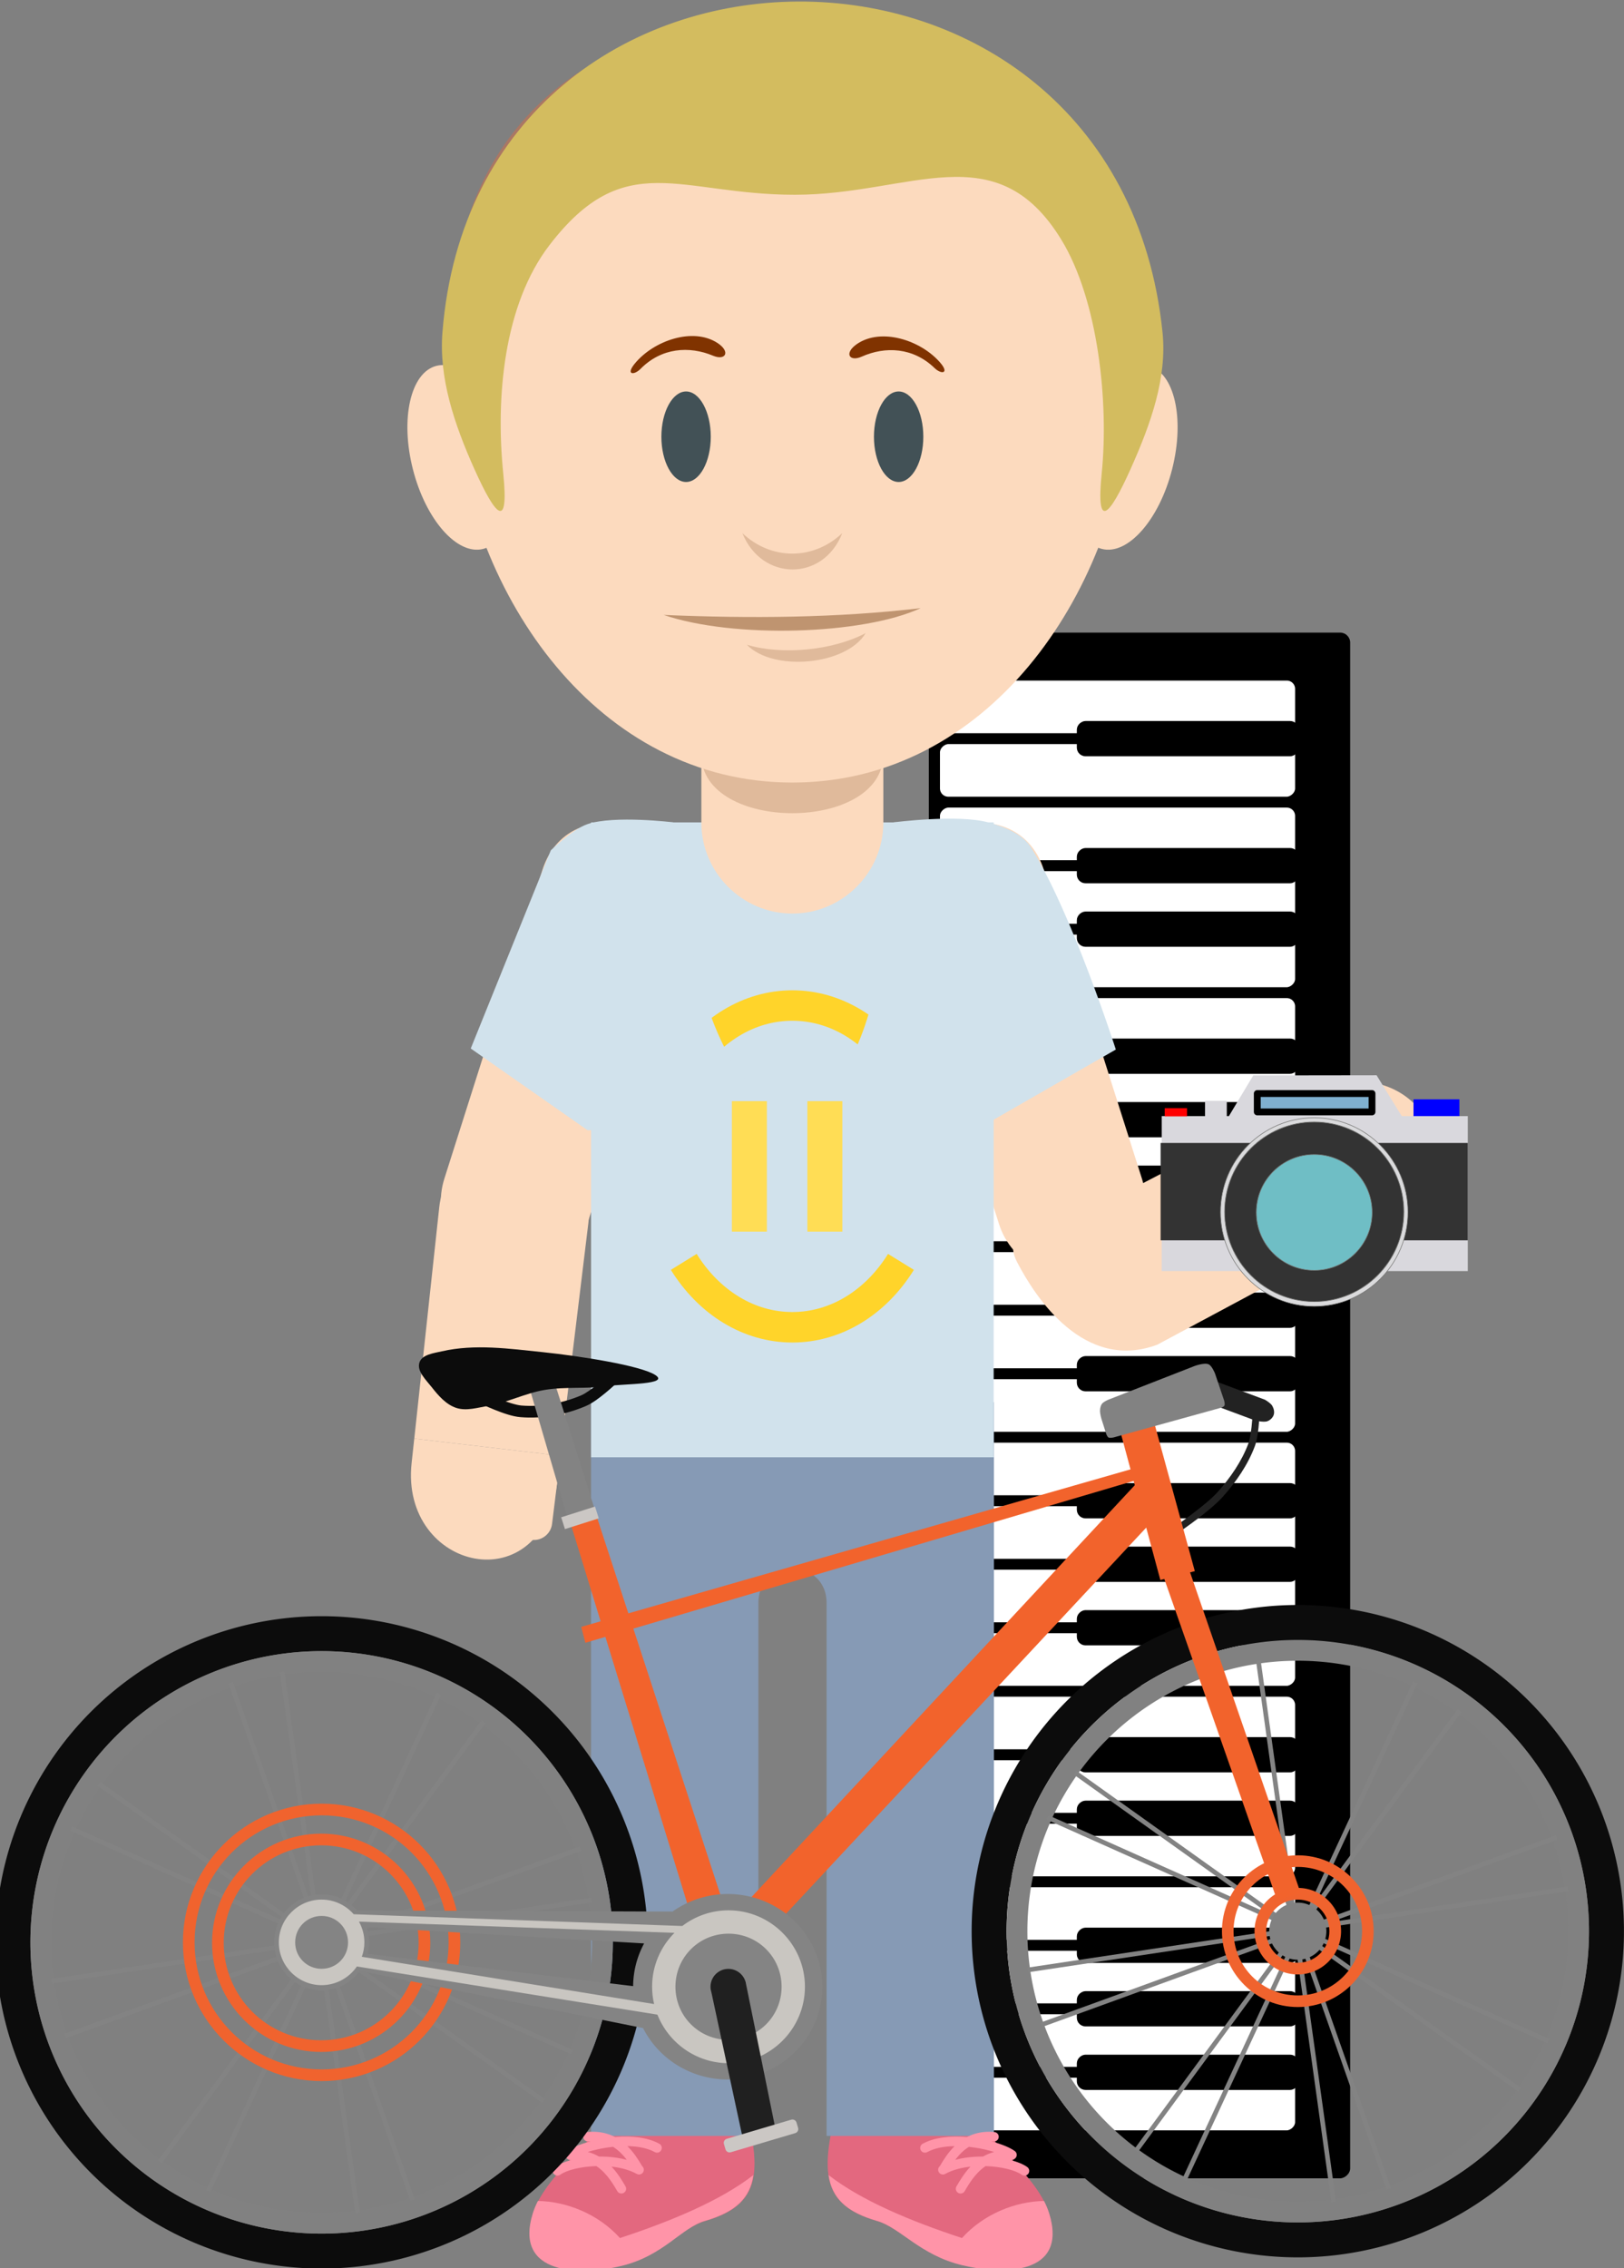 <?xml version="1.0" encoding="UTF-8" standalone="no"?>
<!-- Created with Inkscape (http://www.inkscape.org/) -->

<svg
   xmlns:dc="http://purl.org/dc/elements/1.1/"
   xmlns:cc="http://creativecommons.org/ns#"
   xmlns:rdf="http://www.w3.org/1999/02/22-rdf-syntax-ns#"
   xmlns:svg="http://www.w3.org/2000/svg"
   xmlns="http://www.w3.org/2000/svg"
   xmlns:sodipodi="http://sodipodi.sourceforge.net/DTD/sodipodi-0.dtd"
   xmlns:inkscape="http://www.inkscape.org/namespaces/inkscape"
   width="46.988mm"
   height="65.617mm"
   viewBox="0 0 46.988 65.617"
   version="1.1"
   id="svg8"
   inkscape:version="0.92.1 r"
   sodipodi:docname="david.svg"
   inkscape:export-filename="/home/fundacion/Documentos/linda/Megamente/img/quien-soy/ejercicio16/david.png"
   inkscape:export-xdpi="96"
   inkscape:export-ydpi="96">
  <rect x="0" y="0" width="46.988" height="65.617" fill="#808080" stroke="none"/>
  <defs
     id="defs2" />
  <sodipodi:namedview
     id="base"
     pagecolor="#ffffff"
     bordercolor="#666666"
     borderopacity="1.0"
     inkscape:pageopacity="0.0"
     inkscape:pageshadow="2"
     inkscape:zoom="1.4142136"
     inkscape:cx="-5.7514411"
     inkscape:cy="135.38849"
     inkscape:document-units="mm"
     inkscape:current-layer="layer1"
     showgrid="false"
     fit-margin-top="0"
     fit-margin-left="0"
     fit-margin-right="0"
     fit-margin-bottom="0"
     inkscape:window-width="1366"
     inkscape:window-height="699"
     inkscape:window-x="0"
     inkscape:window-y="32"
     inkscape:window-maximized="1" />
  <g
     inkscape:label="Capa 1"
     inkscape:groupmode="layer"
     id="layer1"
     transform="translate(19.747,-123.794)">
    <g
       transform="matrix(0.282,0,0,0.282,61.626,39.065)"
       id="layer1-6"
       inkscape:label="Capa 1" />
    <g
       transform="matrix(0.282,0,0,0.282,-56.857,25.696)"
       id="layer1-60"
       inkscape:label="Capa 1" />
    <g
       transform="matrix(0.136,0,0,0.136,84.551,76.988)"
       id="layer1-20"
       inkscape:label="Capa 1" />
    <g
       id="g12287"
       transform="matrix(0.71,0,0,0.71,-5.734,55.003)"
       style="stroke-width:1.409">
      <g
         transform="translate(0.265,3.704)"
         id="g12136"
         style="stroke-width:1.409">
        <g
           transform="matrix(0.42,0,0,0.42,-59.257,77.407)"
           id="layer1-61"
           inkscape:label="Capa 1"
           style="stroke-width:0.947">
          <g
             inkscape:export-ydpi="90"
             inkscape:export-xdpi="90"
             transform="matrix(0,1.085,-1.085,0,342.264,-37.655)"
             id="g4572"
             style="stroke-width:0.947">
            <rect
               style="opacity:1;fill:#000000;fill-opacity:1;stroke:none;stroke-width:3.79;stroke-linejoin:round;stroke-miterlimit:4;stroke-dasharray:none;stroke-dashoffset:0;stroke-opacity:1"
               id="rect4147"
               width="138.214"
               height="37.679"
               x="125.893"
               y="108.568"
               ry="0.895" />
            <rect
               style="opacity:1;fill:#ffffff;fill-opacity:1;stroke:#000000;stroke-width:0.474;stroke-linejoin:round;stroke-miterlimit:4;stroke-dasharray:none;stroke-dashoffset:0;stroke-opacity:1"
               id="rect4149"
               width="5.179"
               height="32.232"
               x="129.946"
               y="113.255"
               ry="0.98" />
            <rect
               style="opacity:1;fill:#ffffff;fill-opacity:1;stroke:#000000;stroke-width:0.474;stroke-linejoin:round;stroke-miterlimit:4;stroke-dasharray:none;stroke-dashoffset:0;stroke-opacity:1"
               id="rect4149-3"
               width="5.179"
               height="32.232"
               x="135.625"
               y="113.255"
               ry="0.98" />
            <rect
               style="opacity:1;fill:#ffffff;fill-opacity:1;stroke:#000000;stroke-width:0.474;stroke-linejoin:round;stroke-miterlimit:4;stroke-dasharray:none;stroke-dashoffset:0;stroke-opacity:1"
               id="rect4149-6"
               width="5.179"
               height="32.232"
               x="141.304"
               y="113.255"
               ry="0.98" />
            <rect
               style="opacity:1;fill:#ffffff;fill-opacity:1;stroke:#000000;stroke-width:0.474;stroke-linejoin:round;stroke-miterlimit:4;stroke-dasharray:none;stroke-dashoffset:0;stroke-opacity:1"
               id="rect4149-7"
               width="5.179"
               height="32.232"
               x="146.982"
               y="113.255"
               ry="0.98" />
            <rect
               style="opacity:1;fill:#ffffff;fill-opacity:1;stroke:#000000;stroke-width:0.474;stroke-linejoin:round;stroke-miterlimit:4;stroke-dasharray:none;stroke-dashoffset:0;stroke-opacity:1"
               id="rect4149-7-5"
               width="5.179"
               height="32.232"
               x="152.661"
               y="113.255"
               ry="0.98" />
            <rect
               style="opacity:1;fill:#ffffff;fill-opacity:1;stroke:#000000;stroke-width:0.474;stroke-linejoin:round;stroke-miterlimit:4;stroke-dasharray:none;stroke-dashoffset:0;stroke-opacity:1"
               id="rect4149-7-6"
               width="5.179"
               height="32.232"
               x="158.339"
               y="113.255"
               ry="0.98" />
            <rect
               style="opacity:1;fill:#ffffff;fill-opacity:1;stroke:#000000;stroke-width:0.474;stroke-linejoin:round;stroke-miterlimit:4;stroke-dasharray:none;stroke-dashoffset:0;stroke-opacity:1"
               id="rect4149-7-2"
               width="5.179"
               height="32.232"
               x="164.018"
               y="113.255"
               ry="0.98" />
            <rect
               style="opacity:1;fill:#ffffff;fill-opacity:1;stroke:#000000;stroke-width:0.474;stroke-linejoin:round;stroke-miterlimit:4;stroke-dasharray:none;stroke-dashoffset:0;stroke-opacity:1"
               id="rect4149-7-9"
               width="5.179"
               height="32.232"
               x="169.696"
               y="113.255"
               ry="0.98" />
            <rect
               style="opacity:1;fill:#ffffff;fill-opacity:1;stroke:#000000;stroke-width:0.474;stroke-linejoin:round;stroke-miterlimit:4;stroke-dasharray:none;stroke-dashoffset:0;stroke-opacity:1"
               id="rect4149-7-1"
               width="5.179"
               height="32.232"
               x="175.375"
               y="113.255"
               ry="0.98" />
            <rect
               style="opacity:1;fill:#ffffff;fill-opacity:1;stroke:#000000;stroke-width:0.474;stroke-linejoin:round;stroke-miterlimit:4;stroke-dasharray:none;stroke-dashoffset:0;stroke-opacity:1"
               id="rect4149-7-27"
               width="5.179"
               height="32.232"
               x="181.054"
               y="113.255"
               ry="0.98" />
            <rect
               style="opacity:1;fill:#ffffff;fill-opacity:1;stroke:#000000;stroke-width:0.474;stroke-linejoin:round;stroke-miterlimit:4;stroke-dasharray:none;stroke-dashoffset:0;stroke-opacity:1"
               id="rect4149-7-0"
               width="5.179"
               height="32.232"
               x="186.732"
               y="113.255"
               ry="0.98" />
            <rect
               style="opacity:1;fill:#ffffff;fill-opacity:1;stroke:#000000;stroke-width:0.474;stroke-linejoin:round;stroke-miterlimit:4;stroke-dasharray:none;stroke-dashoffset:0;stroke-opacity:1"
               id="rect4149-7-93"
               width="5.179"
               height="32.232"
               x="192.411"
               y="113.255"
               ry="0.98" />
            <rect
               style="opacity:1;fill:#ffffff;fill-opacity:1;stroke:#000000;stroke-width:0.474;stroke-linejoin:round;stroke-miterlimit:4;stroke-dasharray:none;stroke-dashoffset:0;stroke-opacity:1"
               id="rect4149-7-60"
               width="5.179"
               height="32.232"
               x="198.089"
               y="113.255"
               ry="0.98" />
            <rect
               style="opacity:1;fill:#ffffff;fill-opacity:1;stroke:#000000;stroke-width:0.474;stroke-linejoin:round;stroke-miterlimit:4;stroke-dasharray:none;stroke-dashoffset:0;stroke-opacity:1"
               id="rect4149-7-62"
               width="5.179"
               height="32.232"
               x="203.768"
               y="113.255"
               ry="0.98" />
            <rect
               style="opacity:1;fill:#ffffff;fill-opacity:1;stroke:#000000;stroke-width:0.474;stroke-linejoin:round;stroke-miterlimit:4;stroke-dasharray:none;stroke-dashoffset:0;stroke-opacity:1"
               id="rect4149-7-61"
               width="5.179"
               height="32.232"
               x="209.446"
               y="113.255"
               ry="0.98" />
            <rect
               style="opacity:1;fill:#ffffff;fill-opacity:1;stroke:#000000;stroke-width:0.474;stroke-linejoin:round;stroke-miterlimit:4;stroke-dasharray:none;stroke-dashoffset:0;stroke-opacity:1"
               id="rect4149-7-8"
               width="5.179"
               height="32.232"
               x="215.125"
               y="113.255"
               ry="0.98" />
            <rect
               style="opacity:1;fill:#ffffff;fill-opacity:1;stroke:#000000;stroke-width:0.474;stroke-linejoin:round;stroke-miterlimit:4;stroke-dasharray:none;stroke-dashoffset:0;stroke-opacity:1"
               id="rect4149-7-7"
               width="5.179"
               height="32.232"
               x="220.804"
               y="113.255"
               ry="0.98" />
            <rect
               style="opacity:1;fill:#ffffff;fill-opacity:1;stroke:#000000;stroke-width:0.474;stroke-linejoin:round;stroke-miterlimit:4;stroke-dasharray:none;stroke-dashoffset:0;stroke-opacity:1"
               id="rect4149-7-92"
               width="5.179"
               height="32.232"
               x="226.482"
               y="113.255"
               ry="0.98" />
            <rect
               style="opacity:1;fill:#ffffff;fill-opacity:1;stroke:#000000;stroke-width:0.474;stroke-linejoin:round;stroke-miterlimit:4;stroke-dasharray:none;stroke-dashoffset:0;stroke-opacity:1"
               id="rect4149-7-02"
               width="5.179"
               height="32.232"
               x="232.161"
               y="113.255"
               ry="0.98" />
            <rect
               style="opacity:1;fill:#ffffff;fill-opacity:1;stroke:#000000;stroke-width:0.474;stroke-linejoin:round;stroke-miterlimit:4;stroke-dasharray:none;stroke-dashoffset:0;stroke-opacity:1"
               id="rect4149-7-3"
               width="5.179"
               height="32.232"
               x="237.839"
               y="113.255"
               ry="0.98" />
            <rect
               style="opacity:1;fill:#ffffff;fill-opacity:1;stroke:#000000;stroke-width:0.474;stroke-linejoin:round;stroke-miterlimit:4;stroke-dasharray:none;stroke-dashoffset:0;stroke-opacity:1"
               id="rect4149-7-75"
               width="5.179"
               height="32.232"
               x="243.518"
               y="113.255"
               ry="0.98" />
            <rect
               style="opacity:1;fill:#ffffff;fill-opacity:1;stroke:#000000;stroke-width:0.474;stroke-linejoin:round;stroke-miterlimit:4;stroke-dasharray:none;stroke-dashoffset:0;stroke-opacity:1"
               id="rect4149-7-922"
               width="5.179"
               height="32.232"
               x="249.196"
               y="113.255"
               ry="0.98" />
            <rect
               style="opacity:1;fill:#ffffff;fill-opacity:1;stroke:#000000;stroke-width:0.474;stroke-linejoin:round;stroke-miterlimit:4;stroke-dasharray:none;stroke-dashoffset:0;stroke-opacity:1"
               id="rect4149-7-89"
               width="5.179"
               height="32.232"
               x="254.875"
               y="113.255"
               ry="0.98" />
            <rect
               style="opacity:1;fill:#000000;fill-opacity:1;stroke:#000000;stroke-width:0.489;stroke-linejoin:round;stroke-miterlimit:4;stroke-dasharray:none;stroke-dashoffset:0;stroke-opacity:1"
               id="rect4178-5"
               width="2.663"
               height="19.359"
               x="134.044"
               y="113.408"
               ry="0.533" />
            <rect
               style="opacity:1;fill:#000000;fill-opacity:1;stroke:#000000;stroke-width:0.489;stroke-linejoin:round;stroke-miterlimit:4;stroke-dasharray:none;stroke-dashoffset:0;stroke-opacity:1"
               id="rect4178-5-7"
               width="2.663"
               height="19.359"
               x="145.401"
               y="113.408"
               ry="0.533" />
            <rect
               style="opacity:1;fill:#000000;fill-opacity:1;stroke:#000000;stroke-width:0.489;stroke-linejoin:round;stroke-miterlimit:4;stroke-dasharray:none;stroke-dashoffset:0;stroke-opacity:1"
               id="rect4178-5-3"
               width="2.663"
               height="19.359"
               x="151.079"
               y="113.408"
               ry="0.533" />
            <rect
               style="opacity:1;fill:#000000;fill-opacity:1;stroke:#000000;stroke-width:0.489;stroke-linejoin:round;stroke-miterlimit:4;stroke-dasharray:none;stroke-dashoffset:0;stroke-opacity:1"
               id="rect4178-5-6"
               width="2.663"
               height="19.359"
               x="162.436"
               y="113.408"
               ry="0.533" />
            <rect
               style="opacity:1;fill:#000000;fill-opacity:1;stroke:#000000;stroke-width:0.489;stroke-linejoin:round;stroke-miterlimit:4;stroke-dasharray:none;stroke-dashoffset:0;stroke-opacity:1"
               id="rect4178-5-1"
               width="2.663"
               height="19.359"
               x="168.115"
               y="113.408"
               ry="0.533" />
            <rect
               style="opacity:1;fill:#000000;fill-opacity:1;stroke:#000000;stroke-width:0.489;stroke-linejoin:round;stroke-miterlimit:4;stroke-dasharray:none;stroke-dashoffset:0;stroke-opacity:1"
               id="rect4178-5-2"
               width="2.663"
               height="19.359"
               x="173.794"
               y="113.408"
               ry="0.533" />
            <rect
               style="opacity:1;fill:#000000;fill-opacity:1;stroke:#000000;stroke-width:0.489;stroke-linejoin:round;stroke-miterlimit:4;stroke-dasharray:none;stroke-dashoffset:0;stroke-opacity:1"
               id="rect4178-5-9"
               width="2.663"
               height="19.359"
               x="185.151"
               y="113.408"
               ry="0.533" />
            <rect
               style="opacity:1;fill:#000000;fill-opacity:1;stroke:#000000;stroke-width:0.489;stroke-linejoin:round;stroke-miterlimit:4;stroke-dasharray:none;stroke-dashoffset:0;stroke-opacity:1"
               id="rect4178-5-31"
               width="2.663"
               height="19.359"
               x="190.829"
               y="113.408"
               ry="0.533" />
            <rect
               style="opacity:1;fill:#000000;fill-opacity:1;stroke:#000000;stroke-width:0.489;stroke-linejoin:round;stroke-miterlimit:4;stroke-dasharray:none;stroke-dashoffset:0;stroke-opacity:1"
               id="rect4178-5-94"
               width="2.663"
               height="19.359"
               x="202.187"
               y="113.408"
               ry="0.533" />
            <rect
               style="opacity:1;fill:#000000;fill-opacity:1;stroke:#000000;stroke-width:0.489;stroke-linejoin:round;stroke-miterlimit:4;stroke-dasharray:none;stroke-dashoffset:0;stroke-opacity:1"
               id="rect4178-5-78"
               width="2.663"
               height="19.359"
               x="207.865"
               y="113.408"
               ry="0.533" />
            <rect
               style="opacity:1;fill:#000000;fill-opacity:1;stroke:#000000;stroke-width:0.489;stroke-linejoin:round;stroke-miterlimit:4;stroke-dasharray:none;stroke-dashoffset:0;stroke-opacity:1"
               id="rect4178-5-4"
               width="2.663"
               height="19.359"
               x="213.544"
               y="113.408"
               ry="0.533" />
            <rect
               style="opacity:1;fill:#000000;fill-opacity:1;stroke:#000000;stroke-width:0.489;stroke-linejoin:round;stroke-miterlimit:4;stroke-dasharray:none;stroke-dashoffset:0;stroke-opacity:1"
               id="rect4178-5-5"
               width="2.663"
               height="19.359"
               x="224.901"
               y="113.408"
               ry="0.533" />
            <rect
               style="opacity:1;fill:#000000;fill-opacity:1;stroke:#000000;stroke-width:0.489;stroke-linejoin:round;stroke-miterlimit:4;stroke-dasharray:none;stroke-dashoffset:0;stroke-opacity:1"
               id="rect4178-5-0"
               width="2.663"
               height="19.359"
               x="230.579"
               y="113.408"
               ry="0.533" />
            <rect
               style="opacity:1;fill:#000000;fill-opacity:1;stroke:#000000;stroke-width:0.489;stroke-linejoin:round;stroke-miterlimit:4;stroke-dasharray:none;stroke-dashoffset:0;stroke-opacity:1"
               id="rect4178-5-36"
               width="2.663"
               height="19.359"
               x="241.937"
               y="113.408"
               ry="0.533" />
            <rect
               style="opacity:1;fill:#000000;fill-opacity:1;stroke:#000000;stroke-width:0.489;stroke-linejoin:round;stroke-miterlimit:4;stroke-dasharray:none;stroke-dashoffset:0;stroke-opacity:1"
               id="rect4178-5-10"
               width="2.663"
               height="19.359"
               x="247.615"
               y="113.408"
               ry="0.533" />
            <rect
               style="opacity:1;fill:#000000;fill-opacity:1;stroke:#000000;stroke-width:0.489;stroke-linejoin:round;stroke-miterlimit:4;stroke-dasharray:none;stroke-dashoffset:0;stroke-opacity:1"
               id="rect4178-5-63"
               width="2.663"
               height="19.359"
               x="253.294"
               y="113.408"
               ry="0.533" />
          </g>
        </g>
        <g
           id="g324"
           transform="matrix(0.353,0,0,-0.353,12.288,93.867)"
           style="stroke-width:1.409">
          <path
             d="M 0,0 C -59.267,0 -44.986,-78.557 0,-78.557 44.987,-78.557 59.266,0 0,0"
             style="fill:#aa7764;fill-opacity:1;fill-rule:evenodd;stroke:none;stroke-width:1.409"
             id="path326"
             inkscape:connector-curvature="0" />
        </g>
        <g
           id="g328"
           transform="matrix(0.353,0,0,-0.353,5.615,178.382)"
           style="stroke-width:1.409">
          <path
             d="m 0,0 c -4.135,-6.159 -9.645,-9.702 -11.021,-14.145 -2.222,-7.175 5.778,-7.182 10.484,-5.832 4.409,1.266 6.832,4.226 9.38,4.961 6.572,1.896 6.74,5.785 4.082,15.016 C 10.266,9.231 3.328,5.763 0,0"
             style="fill:#e3687f;fill-opacity:1;fill-rule:evenodd;stroke:none;stroke-width:1.409"
             id="path330"
             inkscape:connector-curvature="0" />
        </g>
        <g
           id="g332"
           transform="matrix(0.353,0,0,-0.353,18.858,178.382)"
           style="stroke-width:1.409">
          <path
             d="m 0,0 c 4.135,-6.159 9.643,-9.702 11.019,-14.145 2.265,-7.311 -6.168,-7.089 -10.747,-5.735 -4.337,1.283 -6.588,4.135 -9.115,4.864 -6.572,1.896 -6.742,5.785 -4.083,15.016 2.659,9.231 9.598,5.763 12.926,0"
             style="fill:#e3687f;fill-opacity:1;fill-rule:evenodd;stroke:none;stroke-width:1.409"
             id="path334"
             inkscape:connector-curvature="0" />
        </g>
        <g
           id="g336"
           transform="matrix(0.353,0,0,-0.353,4.084,150.32)"
           style="stroke-width:1.409">
          <path
             d="M 0,0 H 46.511 V -84.693 H 27.193 v 61.504 c 0,5.277 -7.873,5.31 -7.873,0 V -84.693 H 0 Z"
             style="fill:#869ab5;fill-opacity:1;fill-rule:evenodd;stroke:none;stroke-width:1.409"
             id="path338"
             inkscape:connector-curvature="0" />
        </g>
        <g
           id="g340"
           transform="matrix(0.353,0,0,-0.353,7.924,130.49)"
           style="stroke-width:1.409">
          <path
             d="m 0,0 -11.314,-35.615 c -1.441,-4.536 -6.333,-7.069 -10.869,-5.627 -4.538,1.44 -7.07,6.331 -5.629,10.868 L -16.498,5.24 C -13.211,15.587 3.117,9.812 0,0"
             style="fill:#fcdabe;fill-opacity:1;fill-rule:evenodd;stroke:none;stroke-width:1.409"
             id="path342"
             inkscape:connector-curvature="0" />
        </g>
        <g
           id="g344"
           transform="matrix(0.353,0,0,-0.353,2.07,152.666)"
           style="stroke-width:1.409">
          <path
             d="M 0,0 V 0 C 1.149,-0.141 1.972,-1.197 1.831,-2.346 L 1.204,-7.413 C 1.063,-8.561 0.007,-9.385 -1.14,-9.243 h -0.002 c -1.147,0.142 -1.971,1.197 -1.828,2.346 l 0.624,5.067 C -2.204,-0.682 -1.149,0.142 0,0"
             style="fill:#fcdabe;fill-opacity:1;fill-rule:evenodd;stroke:none;stroke-width:1.409"
             id="path346"
             inkscape:connector-curvature="0" />
        </g>
        <g
           id="g348"
           transform="matrix(0.353,0,0,-0.353,2.715,153.493)"
           style="stroke-width:1.409">
          <path
             d="M 0,0 0.304,2.812 -16.53,4.785 -16.834,1.974 C -18.191,-10.448 -1.551,-14.37 0,0"
             style="fill:#fcdabe;fill-opacity:1;fill-rule:evenodd;stroke:none;stroke-width:1.409"
             id="path350"
             inkscape:connector-curvature="0" />
        </g>
        <g
           id="g352"
           transform="matrix(0.353,0,0,-0.353,2.823,152.501)"
           style="stroke-width:1.409">
          <path
             d="m 0,0 3.262,26.848 c 0.573,4.724 -2.943,9.023 -7.676,9.533 -4.733,0.511 -9.024,-2.944 -9.534,-7.675 L -16.834,1.973 Z"
             style="fill:#fcdabe;fill-opacity:1;fill-rule:evenodd;stroke:none;stroke-width:1.409"
             id="path354"
             inkscape:connector-curvature="0" />
        </g>
        <g
           id="g356"
           transform="matrix(0.353,0,0,-0.353,16.717,130.49)"
           style="stroke-width:1.409">
          <path
             d="m 0,0 11.312,-35.615 c 1.443,-4.536 6.333,-7.069 10.871,-5.627 4.536,1.44 7.068,6.331 5.627,10.868 L 16.496,5.24 C 13.209,15.587 -3.117,9.812 0,0"
             style="fill:#fcdabe;fill-opacity:1;fill-rule:evenodd;stroke:none;stroke-width:1.409"
             id="path358"
             inkscape:connector-curvature="0" />
        </g>
        <g
           id="g364"
           transform="matrix(-0.142,-0.323,-0.323,0.142,36.433,142.972)"
           style="stroke-width:1.409">
          <path
             d="M 0,0 -0.302,2.812 16.53,4.785 16.834,1.973 C 18.191,-10.448 1.553,-14.37 0,0"
             style="fill:#fcdabe;fill-opacity:1;fill-rule:evenodd;stroke:none;stroke-width:1.409"
             id="path366"
             inkscape:connector-curvature="0" />
        </g>
        <g
           id="g368"
           transform="matrix(-0.128,-0.329,-0.329,0.128,35.569,143.47)"
           style="stroke-width:1.409">
          <path
             d="M 0,0 -3.262,26.848 C -3.118,35.775 6.755,37.945 11.487,38.455 16.222,38.966 13.436,33.437 13.948,28.705 L 16.833,1.973 Z"
             style="fill:#fcdabe;fill-opacity:1;fill-rule:evenodd;stroke:none;stroke-width:1.409"
             id="path370"
             inkscape:connector-curvature="0"
             sodipodi:nodetypes="cccccc" />
        </g>
        <path
           d="M 4.085,126.695 H 20.492 v 25.87 H 4.085 Z"
           style="fill:#d1e2ec;fill-opacity:1;fill-rule:evenodd;stroke:none;stroke-width:0.398"
           id="path372"
           inkscape:connector-curvature="0" />
        <g
           id="g374"
           transform="matrix(0.353,0,0,-0.353,12.288,114.5)"
           style="stroke-width:1.409">
          <path
             d="m 0,0 v 0 c 5.776,0 10.502,-4.727 10.502,-10.504 v -24.064 c 0,-5.777 -4.726,-10.503 -10.502,-10.503 -5.778,0 -10.504,4.726 -10.504,10.503 v 24.064 C -10.504,-4.727 -5.778,0 0,0"
             style="fill:#fcdabe;fill-opacity:1;fill-rule:evenodd;stroke:none;stroke-width:1.409"
             id="path376"
             inkscape:connector-curvature="0" />
        </g>
        <g
           id="g378"
           transform="matrix(0.353,0,0,-0.353,15.993,123.932)"
           style="stroke-width:1.409">
          <path
             d="M 0,0 V 0 C 0,-9.021 -21.005,-9.021 -21.005,0 -21.005,9.021 0,9.021 0,0"
             style="fill:#e0ba9b;fill-opacity:1;fill-rule:evenodd;stroke:none;stroke-width:1.409"
             id="path380"
             inkscape:connector-curvature="0" />
        </g>
        <g
           id="g382"
           transform="matrix(0.353,0,0,-0.353,12.288,94.749)"
           style="stroke-width:1.409">
          <path
             d="M 0,0 C -59.183,0 -44.924,-85.899 0,-85.899 44.922,-85.899 59.182,0 0,0"
             style="fill:#fcdabe;fill-opacity:1;fill-rule:evenodd;stroke:none;stroke-width:1.409"
             id="path384"
             inkscape:connector-curvature="0" />
        </g>
        <g
           id="g386"
           transform="matrix(0.353,0,0,-0.353,-2.217,108.092)"
           style="stroke-width:1.409">
          <path
             d="M 0,0 C 2.99,0.763 6.621,-3.349 8.111,-9.185 9.6,-15.02 8.387,-20.369 5.397,-21.132 c -2.988,-0.764 -6.621,3.348 -8.11,9.183 C -4.203,-6.113 -2.988,-0.763 0,0"
             style="fill:#fcdabe;fill-opacity:1;fill-rule:evenodd;stroke:none;stroke-width:1.409"
             id="path388"
             inkscape:connector-curvature="0" />
        </g>
        <g
           id="g390"
           transform="matrix(0.353,0,0,-0.353,26.805,108.092)"
           style="stroke-width:1.409">
          <path
             d="m 0,0 c -2.99,0.763 -6.621,-3.349 -8.111,-9.185 -1.489,-5.835 -0.276,-11.184 2.714,-11.947 2.988,-0.764 6.621,3.348 8.11,9.183 C 4.203,-6.113 2.988,-0.763 0,0"
             style="fill:#fcdabe;fill-opacity:1;fill-rule:evenodd;stroke:none;stroke-width:1.409"
             id="path392"
             inkscape:connector-curvature="0" />
        </g>
        <g
           id="g394"
           transform="matrix(0.353,0,0,-0.353,16.619,112.824)"
           style="stroke-width:1.409">
          <path
             d="M 0,0 C 1.571,0 2.85,2.347 2.85,5.223 2.85,8.1 1.571,10.447 0,10.447 -1.569,10.447 -2.85,8.1 -2.85,5.223 -2.85,2.347 -1.569,0 0,0"
             style="fill:#425156;fill-opacity:1;fill-rule:evenodd;stroke:none;stroke-width:1.409"
             id="path396"
             inkscape:connector-curvature="0" />
        </g>
        <g
           id="g398"
           transform="matrix(0.353,0,0,-0.353,7.957,112.824)"
           style="stroke-width:1.409">
          <path
             d="M 0,0 C 1.569,0 2.85,2.347 2.85,5.223 2.85,8.1 1.569,10.447 0,10.447 -1.569,10.447 -2.851,8.1 -2.851,5.223 -2.851,2.347 -1.569,0 0,0"
             style="fill:#425156;fill-opacity:1;fill-rule:evenodd;stroke:none;stroke-width:1.409"
             id="path400"
             inkscape:connector-curvature="0" />
        </g>
        <g
           id="g402"
           transform="matrix(0.353,0,0,-0.353,14.322,114.908)"
           style="stroke-width:1.409">
          <path
             d="M 0,0 C -2.213,-5.642 -9.319,-5.543 -11.531,0 -8.292,-3.082 -3.416,-3.225 0,0"
             style="fill:#e0ba9b;fill-opacity:1;fill-rule:evenodd;stroke:none;stroke-width:1.409"
             id="path404"
             inkscape:connector-curvature="0" />
        </g>
        <path
           inkscape:connector-curvature="0"
           id="path408"
           style="fill:#ffd42a;fill-opacity:1;fill-rule:nonzero;stroke:none;stroke-width:0.398"
           d="m 7.336,136.497 c 0.563,-0.909 1.302,-1.656 2.157,-2.17 0.839,-0.505 1.789,-0.79 2.795,-0.79 1.006,0 1.955,0.285 2.794,0.79 0.855,0.514 1.594,1.261 2.157,2.17 l -1.052,0.649 c -0.457,-0.737 -1.055,-1.343 -1.744,-1.758 -0.649,-0.391 -1.381,-0.611 -2.155,-0.611 -0.775,0 -1.507,0.22 -2.155,0.611 -0.69,0.415 -1.288,1.02 -1.745,1.758 z m 9.904,8.431 c -0.563,0.908 -1.301,1.655 -2.157,2.17 -0.839,0.505 -1.788,0.79 -2.794,0.79 -1.007,0 -1.957,-0.285 -2.795,-0.79 -0.855,-0.515 -1.594,-1.262 -2.157,-2.17 l 1.052,-0.65 c 0.457,0.737 1.055,1.343 1.745,1.758 0.648,0.391 1.38,0.61 2.155,0.61 0.774,0 1.506,-0.22 2.155,-0.61 0.689,-0.415 1.287,-1.021 1.744,-1.758 z" />
        <path
           style="fill:#d1e2ec;fill-opacity:1;fill-rule:evenodd;stroke:none;stroke-width:0.398px;stroke-linecap:butt;stroke-linejoin:miter;stroke-opacity:1"
           d="m 3.942,126.764 c -0.582,0.193 -1.497,1.069 -1.497,1.069 l -3.263,8.075 4.759,3.329 16.179,-0.214 5.35,-3.073 c 0,0 -1.77,-5.526 -3.443,-8.214 -0.361,-0.58 -1.105,-0.863 -1.765,-1.043 -1.237,-0.338 -3.849,0 -3.849,0 0,0 -0.024,11.318 -4.071,11.446 -4.149,0.132 -4.909,-11.446 -4.909,-11.446 0,0 -2.387,-0.295 -3.492,0.071 z"
           id="path4266"
           inkscape:connector-curvature="0"
           sodipodi:nodetypes="acccccsacaca" />
        <path
           d="m 12.9,138.054 v 5.317 h 1.425 V 138.054 Z"
           style="fill:#ffdd55;fill-opacity:1;fill-rule:evenodd;stroke:none;stroke-width:0.398"
           id="path412"
           inkscape:connector-curvature="0" />
        <g
           id="g416"
           transform="matrix(0.35,0.048,0.048,-0.35,17.517,117.965)"
           style="stroke-width:1.409">
          <path
             d="M 0,0 C -6.197,-3.956 -20.866,-6.429 -29.263,-4.805 -19.289,-3.86 -9.471,-2.451 0,0"
             style="fill:#bf9470;fill-opacity:1;fill-rule:evenodd;stroke:none;stroke-width:1.409"
             id="path418"
             inkscape:connector-curvature="0" />
        </g>
        <g
           id="g420"
           transform="matrix(0.353,0,0,-0.353,15.275,118.982)"
           style="stroke-width:1.409">
          <path
             d="M 0,0 C -2.213,-3.72 -10.666,-4.495 -13.712,-1.345 -9.602,-2.566 -3.792,-2.003 0,0"
             style="fill:#e0ba9b;fill-opacity:1;fill-rule:evenodd;stroke:none;stroke-width:1.409"
             id="path422"
             inkscape:connector-curvature="0" />
        </g>
        <g
           id="g432"
           transform="matrix(0.335,0.111,0.111,-0.335,14.927,107.198)"
           style="fill:#803300;fill-opacity:1;stroke-width:1.409">
          <path
             d="M 0,0 C 2.042,2.667 6.814,2.735 9.772,0.973 11.253,0.09 10.332,-0.3 9.369,0.164 6.261,1.663 3.165,0.779 0.966,-1.228 -0.2,-2.293 -1.133,-1.482 0,0"
             style="fill:#803300;fill-opacity:1;fill-rule:evenodd;stroke:none;stroke-width:1.409"
             id="path434"
             inkscape:connector-curvature="0" />
        </g>
        <g
           id="g436"
           transform="matrix(0.332,-0.119,-0.119,-0.332,9.23,107.156)"
           style="fill:#803300;fill-opacity:1;stroke-width:1.409">
          <path
             d="M 0,0 C -2.042,2.667 -6.814,2.735 -9.772,0.973 -11.253,0.09 -10.332,-0.3 -9.369,0.164 -6.261,1.663 -3.165,0.779 -0.966,-1.228 0.2,-2.293 1.133,-1.482 0,0"
             style="fill:#803300;fill-opacity:1;fill-rule:evenodd;stroke:none;stroke-width:1.409"
             id="path438"
             inkscape:connector-curvature="0" />
        </g>
        <g
           id="g440"
           transform="matrix(0.353,0,0,-0.353,1.919,182.868)"
           style="stroke-width:1.409">
          <path
             d="m 0,0 c -0.242,-0.468 -0.442,-0.943 -0.592,-1.428 -2.23,-7.199 5.57,-7.191 10.23,-6.069 4.879,1.173 6.955,4.426 9.633,5.198 3.526,1.017 5.208,2.608 5.599,5.287 C 21.131,0.08 15.473,-2.305 9.473,-4.277 6.921,-1.451 3.232,-0.045 0,0"
             style="fill:#ff94a8;fill-opacity:1;fill-rule:evenodd;stroke:none;stroke-width:1.409"
             id="path442"
             inkscape:connector-curvature="0" />
        </g>
        <g
           id="g444"
           transform="matrix(0.353,0,0,-0.353,2.83,181.798)"
           style="stroke-width:1.409">
          <path
             d="m 0,0 c -0.243,-0.179 -0.587,-0.126 -0.766,0.118 -0.179,0.244 -0.125,0.588 0.118,0.767 0.43,0.314 1.099,0.594 1.908,0.805 L 1.247,1.689 C 1.088,1.675 0.938,1.73 0.828,1.831 0.773,1.866 0.721,1.913 0.678,1.97 0.499,2.214 0.553,2.558 0.796,2.737 1.331,3.128 2.319,3.539 3.511,3.856 3.425,3.853 3.337,3.846 3.248,3.838 2.947,3.811 2.68,4.033 2.654,4.334 2.627,4.635 2.849,4.902 3.149,4.929 4.01,5.008 4.763,4.921 5.425,4.719 V 3.137 C 4.611,3.014 3.84,2.834 3.181,2.629 3.65,2.504 4.078,2.322 4.468,2.098 4.785,2.101 5.107,2.094 5.425,2.074 V -0.165 C 5.198,0.111 4.946,0.377 4.667,0.616 4.509,0.752 4.341,0.88 4.164,0.997 2.357,0.939 0.721,0.528 0,0 M 5.425,4.719 C 5.749,4.621 6.05,4.495 6.333,4.348 L 6.415,4.355 C 8.215,4.499 10.074,4.326 11.436,3.574 11.701,3.428 11.797,3.095 11.652,2.829 11.506,2.564 11.173,2.467 10.908,2.613 10.053,3.083 8.931,3.283 7.75,3.301 8.496,2.568 9.029,1.714 9.448,0.997 9.646,0.831 9.705,0.544 9.578,0.31 9.432,0.045 9.099,-0.053 8.832,0.093 7.998,0.554 6.977,0.818 5.919,0.933 6.624,0.184 7.132,-0.658 7.531,-1.344 7.684,-1.606 7.594,-1.941 7.331,-2.093 7.07,-2.246 6.733,-2.156 6.581,-1.894 6.277,-1.369 5.903,-0.743 5.425,-0.165 V 2.074 C 6.189,2.027 6.953,1.914 7.673,1.72 7.379,2.11 7.045,2.489 6.653,2.816 6.479,2.962 6.291,3.099 6.091,3.222 5.867,3.198 5.645,3.169 5.425,3.137 Z"
             style="fill:#ff94a8;fill-opacity:1;fill-rule:nonzero;stroke:none;stroke-width:1.409"
             id="path446"
             inkscape:connector-curvature="0" />
        </g>
        <g
           id="g448"
           transform="matrix(0.353,0,0,-0.353,22.544,182.868)"
           style="stroke-width:1.409">
          <path
             d="m 0,0 c 0.241,-0.468 0.442,-0.943 0.592,-1.428 2.23,-7.199 -5.397,-7.105 -10.058,-5.984 -4.879,1.174 -7.127,4.341 -9.804,5.113 -3.525,1.017 -5.209,2.608 -5.6,5.287 3.739,-2.908 9.397,-5.293 15.397,-7.265 C -6.921,-1.451 -3.232,-0.045 0,0"
             style="fill:#ff94a8;fill-opacity:1;fill-rule:evenodd;stroke:none;stroke-width:1.409"
             id="path450"
             inkscape:connector-curvature="0" />
        </g>
        <g
           id="g452"
           transform="matrix(0.353,0,0,-0.353,19.718,180.133)"
           style="stroke-width:1.409">
          <path
             d="m 0,0 c -0.322,-0.098 -0.623,-0.225 -0.905,-0.371 l -0.083,0.007 c -1.8,0.143 -3.657,-0.03 -5.021,-0.781 -0.265,-0.146 -0.361,-0.48 -0.216,-0.745 0.147,-0.265 0.479,-0.363 0.746,-0.217 0.854,0.471 1.975,0.67 3.156,0.689 -0.746,-0.734 -1.279,-1.587 -1.698,-2.305 -0.198,-0.165 -0.257,-0.452 -0.129,-0.687 0.145,-0.265 0.48,-0.362 0.745,-0.216 0.834,0.46 1.855,0.724 2.913,0.84 -0.705,-0.749 -1.213,-1.592 -1.612,-2.277 -0.151,-0.262 -0.063,-0.598 0.2,-0.75 0.261,-0.152 0.598,-0.063 0.75,0.199 0.304,0.526 0.678,1.15 1.154,1.729 v 2.239 c -0.762,-0.046 -1.526,-0.16 -2.244,-0.353 0.292,0.389 0.628,0.769 1.018,1.096 0.176,0.146 0.362,0.283 0.562,0.405 C -0.44,-1.522 -0.218,-1.551 0,-1.583 Z m 5.427,-4.719 c 0.244,-0.179 0.587,-0.127 0.766,0.118 0.179,0.244 0.125,0.587 -0.118,0.766 -0.429,0.314 -1.099,0.594 -1.908,0.806 L 4.18,-3.03 c 0.159,-0.015 0.31,0.041 0.419,0.141 0.057,0.036 0.107,0.082 0.15,0.14 0.179,0.244 0.125,0.587 -0.118,0.766 -0.533,0.391 -1.523,0.803 -2.715,1.12 0.086,-0.004 0.174,-0.01 0.263,-0.018 0.301,-0.027 0.568,0.195 0.596,0.495 C 2.802,-0.084 2.58,0.182 2.278,0.209 1.417,0.289 0.664,0.201 0,0 V -1.583 C 0.816,-1.705 1.587,-1.885 2.247,-2.091 1.777,-2.215 1.349,-2.398 0.959,-2.621 0.642,-2.619 0.32,-2.626 0,-2.646 v -2.239 c 0.229,0.276 0.481,0.542 0.76,0.782 0.158,0.135 0.326,0.263 0.503,0.38 1.808,-0.057 3.443,-0.469 4.164,-0.996"
             style="fill:#ff94a8;fill-opacity:1;fill-rule:nonzero;stroke:none;stroke-width:1.409"
             id="path454"
             inkscape:connector-curvature="0" />
        </g>
        <path
           d="m 9.824,138.054 v 5.317 h 1.425 v -5.317 z"
           style="fill:#ffdd55;fill-opacity:1;fill-rule:evenodd;stroke:none;stroke-width:0.398"
           id="path412-3"
           inkscape:connector-curvature="0" />
        <g
           transform="matrix(0.602,0,0,0.602,435.408,-77.579)"
           id="layer1-7"
           inkscape:label="Capa 1"
           style="stroke-width:0.661">
          <g
             transform="matrix(0.158,0,0,0.158,-637.268,368.155)"
             id="g4536"
             style="stroke-width:0.661">
            <path
               inkscape:connector-curvature="0"
               style="color:#000000;clip-rule:nonzero;display:inline;overflow:visible;visibility:visible;opacity:1;isolation:auto;mix-blend-mode:normal;color-interpolation:sRGB;color-interpolation-filters:linearRGB;solid-color:#000000;solid-opacity:1;fill:#0c0c0c;fill-opacity:1;fill-rule:nonzero;stroke:none;stroke-width:0.349;stroke-linecap:round;stroke-linejoin:round;stroke-miterlimit:4;stroke-dasharray:none;stroke-dashoffset:0;stroke-opacity:1;color-rendering:auto;image-rendering:auto;shape-rendering:auto;text-rendering:auto;enable-background:accumulate"
               d="m -616.81,157.59 a 139.736,139.736 0 0 0 -139.734,139.736 139.736,139.736 0 0 0 139.734,139.736 139.736,139.736 0 0 0 139.736,-139.736 139.736,139.736 0 0 0 -139.736,-139.736 z m 0,14.971 a 124.764,124.764 0 0 1 124.766,124.766 124.764,124.764 0 0 1 -124.766,124.764 124.764,124.764 0 0 1 -124.764,-124.764 124.764,124.764 0 0 1 124.764,-124.766 z"
               id="path4158" />
            <path
               style="color:#000000;clip-rule:nonzero;display:inline;overflow:visible;visibility:visible;opacity:1;isolation:auto;mix-blend-mode:normal;color-interpolation:sRGB;color-interpolation-filters:linearRGB;solid-color:#000000;solid-opacity:1;fill:#818181;fill-opacity:1;fill-rule:nonzero;stroke:none;stroke-width:0.307;stroke-linecap:round;stroke-linejoin:round;stroke-miterlimit:4;stroke-dasharray:none;stroke-dashoffset:0;stroke-opacity:1;color-rendering:auto;image-rendering:auto;shape-rendering:auto;text-rendering:auto;enable-background:accumulate"
               d="m -616.809,172.559 a 124.767,124.767 0 0 0 -124.768,124.768 124.767,124.767 0 0 0 124.768,124.766 124.767,124.767 0 0 0 124.768,-124.766 124.767,124.767 0 0 0 -124.768,-124.768 z m 0,8.912 a 115.855,115.855 0 0 1 115.855,115.855 115.855,115.855 0 0 1 -115.855,115.854 115.855,115.855 0 0 1 -115.855,-115.854 115.855,115.855 0 0 1 115.855,-115.855 z"
               id="path4220"
               inkscape:connector-curvature="0" />
            <path
               style="color:#000000;font-style:normal;font-variant:normal;font-weight:normal;font-stretch:normal;font-size:medium;line-height:normal;font-family:sans-serif;text-indent:0;text-align:start;text-decoration:none;text-decoration-line:none;text-decoration-style:solid;text-decoration-color:#000000;letter-spacing:normal;word-spacing:normal;text-transform:none;writing-mode:lr-tb;direction:ltr;baseline-shift:baseline;text-anchor:start;white-space:normal;clip-rule:nonzero;display:inline;overflow:visible;visibility:visible;opacity:1;isolation:auto;mix-blend-mode:normal;color-interpolation:sRGB;color-interpolation-filters:linearRGB;solid-color:#000000;solid-opacity:1;fill:#838383;fill-opacity:1;fill-rule:evenodd;stroke:none;stroke-width:1.321;stroke-linecap:butt;stroke-linejoin:miter;stroke-miterlimit:4;stroke-dasharray:none;stroke-dashoffset:0;stroke-opacity:1;color-rendering:auto;image-rendering:auto;shape-rendering:auto;text-rendering:auto;enable-background:accumulate"
               d="m -711.698,228.565 -1.162,1.629 83.582,59.611 -94.402,-42.152 -0.814,1.826 103.428,46.184 98.744,70.424 1.16,-1.627 -90.693,-64.686 101.92,45.51 0.814,-1.826 -110.945,-49.539 z"
               id="path4240"
               inkscape:connector-curvature="0" />
            <path
               inkscape:connector-curvature="0"
               style="color:#000000;font-style:normal;font-variant:normal;font-weight:normal;font-stretch:normal;font-size:medium;line-height:normal;font-family:sans-serif;text-indent:0;text-align:start;text-decoration:none;text-decoration-line:none;text-decoration-style:solid;text-decoration-color:#000000;letter-spacing:normal;word-spacing:normal;text-transform:none;writing-mode:lr-tb;direction:ltr;baseline-shift:baseline;text-anchor:start;white-space:normal;clip-rule:nonzero;display:inline;overflow:visible;visibility:visible;opacity:1;isolation:auto;mix-blend-mode:normal;color-interpolation:sRGB;color-interpolation-filters:linearRGB;solid-color:#000000;solid-opacity:1;fill:#838383;fill-opacity:1;fill-rule:evenodd;stroke:none;stroke-width:1.321;stroke-linecap:butt;stroke-linejoin:miter;stroke-miterlimit:4;stroke-dasharray:none;stroke-dashoffset:0;stroke-opacity:1;color-rendering:auto;image-rendering:auto;shape-rendering:auto;text-rendering:auto;enable-background:accumulate"
               d="m -632.719,181.29 -1.982,0.276 14.16,101.681 -34.278,-97.538 -1.886,0.664 37.554,106.864 16.729,120.125 1.979,-0.276 -15.363,-110.334 37.007,105.306 1.886,-0.664 -40.284,-114.631 z"
               id="path4240-5" />
            <path
               inkscape:connector-curvature="0"
               style="color:#000000;font-style:normal;font-variant:normal;font-weight:normal;font-stretch:normal;font-size:medium;line-height:normal;font-family:sans-serif;text-indent:0;text-align:start;text-decoration:none;text-decoration-line:none;text-decoration-style:solid;text-decoration-color:#000000;letter-spacing:normal;word-spacing:normal;text-transform:none;writing-mode:lr-tb;direction:ltr;baseline-shift:baseline;text-anchor:start;white-space:normal;clip-rule:nonzero;display:inline;overflow:visible;visibility:visible;opacity:1;isolation:auto;mix-blend-mode:normal;color-interpolation:sRGB;color-interpolation-filters:linearRGB;solid-color:#000000;solid-opacity:1;fill:#838383;fill-opacity:1;fill-rule:evenodd;stroke:none;stroke-width:1.321;stroke-linecap:butt;stroke-linejoin:miter;stroke-miterlimit:4;stroke-dasharray:none;stroke-dashoffset:0;stroke-opacity:1;color-rendering:auto;image-rendering:auto;shape-rendering:auto;text-rendering:auto;enable-background:accumulate"
               d="m -546.683,203.43 -1.612,-1.186 -60.817,82.709 43.516,-93.781 -1.814,-0.841 -47.678,102.747 -71.848,97.713 1.61,1.184 65.993,-89.746 -46.982,101.25 1.814,0.841 51.142,-110.216 z"
               id="path4240-56" />
            <path
               inkscape:connector-curvature="0"
               style="color:#000000;font-style:normal;font-variant:normal;font-weight:normal;font-stretch:normal;font-size:medium;line-height:normal;font-family:sans-serif;text-indent:0;text-align:start;text-decoration:none;text-decoration-line:none;text-decoration-style:solid;text-decoration-color:#000000;letter-spacing:normal;word-spacing:normal;text-transform:none;writing-mode:lr-tb;direction:ltr;baseline-shift:baseline;text-anchor:start;white-space:normal;clip-rule:nonzero;display:inline;overflow:visible;visibility:visible;opacity:1;isolation:auto;mix-blend-mode:normal;color-interpolation:sRGB;color-interpolation-filters:linearRGB;solid-color:#000000;solid-opacity:1;fill:#838383;fill-opacity:1;fill-rule:evenodd;stroke:none;stroke-width:1.321;stroke-linecap:butt;stroke-linejoin:miter;stroke-miterlimit:4;stroke-dasharray:none;stroke-dashoffset:0;stroke-opacity:1;color-rendering:auto;image-rendering:auto;shape-rendering:auto;text-rendering:auto;enable-background:accumulate"
               d="m -500.942,280.18 -0.297,-1.979 -101.523,15.247 97.166,-35.319 -0.684,-1.879 -106.456,38.695 -119.939,18.014 0.297,1.976 110.163,-16.542 -104.904,38.131 0.684,1.879 114.193,-41.509 z"
               id="path4240-2" />
            <path
               inkscape:connector-curvature="0"
               style="color:#000000;clip-rule:nonzero;display:inline;overflow:visible;visibility:visible;opacity:1;isolation:auto;mix-blend-mode:normal;color-interpolation:sRGB;color-interpolation-filters:linearRGB;solid-color:#000000;solid-opacity:1;fill:#818181;fill-opacity:1;fill-rule:nonzero;stroke:none;stroke-width:0.347;stroke-linecap:round;stroke-linejoin:round;stroke-miterlimit:4;stroke-dasharray:none;stroke-dashoffset:0;stroke-opacity:1;color-rendering:auto;image-rendering:auto;shape-rendering:auto;text-rendering:auto;enable-background:accumulate"
               d="m -604.572,297.326 a 12.237,12.237 0 0 1 -12.237,12.237 12.237,12.237 0 0 1 -12.237,-12.237 12.237,12.237 0 0 1 12.237,-12.237 12.237,12.237 0 0 1 12.237,12.237 z"
               id="path4300" />
            <path
               style="color:#000000;clip-rule:nonzero;display:inline;overflow:visible;visibility:visible;opacity:1;isolation:auto;mix-blend-mode:normal;color-interpolation:sRGB;color-interpolation-filters:linearRGB;solid-color:#000000;solid-opacity:1;fill:#0c0c0c;fill-opacity:1;fill-rule:nonzero;stroke:none;stroke-width:0.349;stroke-linecap:round;stroke-linejoin:round;stroke-miterlimit:4;stroke-dasharray:none;stroke-dashoffset:0;stroke-opacity:1;color-rendering:auto;image-rendering:auto;shape-rendering:auto;text-rendering:auto;enable-background:accumulate"
               d="M -198.572,152.791 A 139.736,139.736 0 0 0 -338.307,292.528 139.736,139.736 0 0 0 -198.572,432.264 139.736,139.736 0 0 0 -58.836,292.528 139.736,139.736 0 0 0 -198.572,152.791 Z m 0,14.971 A 124.764,124.764 0 0 1 -73.807,292.528 124.764,124.764 0 0 1 -198.572,417.291 124.764,124.764 0 0 1 -323.336,292.528 124.764,124.764 0 0 1 -198.572,167.762 Z"
               id="path4158-1"
               inkscape:connector-curvature="0" />
            <path
               style="color:#000000;clip-rule:nonzero;display:inline;overflow:visible;visibility:visible;opacity:1;isolation:auto;mix-blend-mode:normal;color-interpolation:sRGB;color-interpolation-filters:linearRGB;solid-color:#000000;solid-opacity:1;fill:#818181;fill-opacity:1;fill-rule:nonzero;stroke:none;stroke-width:0.307;stroke-linecap:round;stroke-linejoin:round;stroke-miterlimit:4;stroke-dasharray:none;stroke-dashoffset:0;stroke-opacity:1;color-rendering:auto;image-rendering:auto;shape-rendering:auto;text-rendering:auto;enable-background:accumulate"
               d="M -198.571,167.761 A 124.767,124.767 0 0 0 -323.339,292.529 124.767,124.767 0 0 0 -198.571,417.294 124.767,124.767 0 0 0 -73.804,292.529 124.767,124.767 0 0 0 -198.571,167.761 Z m 0,8.912 A 115.855,115.855 0 0 1 -82.716,292.529 115.855,115.855 0 0 1 -198.571,408.382 115.855,115.855 0 0 1 -314.427,292.529 115.855,115.855 0 0 1 -198.571,176.673 Z"
               id="path4220-2"
               inkscape:connector-curvature="0" />
            <path
               style="color:#000000;font-style:normal;font-variant:normal;font-weight:normal;font-stretch:normal;font-size:medium;line-height:normal;font-family:sans-serif;text-indent:0;text-align:start;text-decoration:none;text-decoration-line:none;text-decoration-style:solid;text-decoration-color:#000000;letter-spacing:normal;word-spacing:normal;text-transform:none;writing-mode:lr-tb;direction:ltr;baseline-shift:baseline;text-anchor:start;white-space:normal;clip-rule:nonzero;display:inline;overflow:visible;visibility:visible;opacity:1;isolation:auto;mix-blend-mode:normal;color-interpolation:sRGB;color-interpolation-filters:linearRGB;solid-color:#000000;solid-opacity:1;fill:#838383;fill-opacity:1;fill-rule:evenodd;stroke:none;stroke-width:1.321;stroke-linecap:butt;stroke-linejoin:miter;stroke-miterlimit:4;stroke-dasharray:none;stroke-dashoffset:0;stroke-opacity:1;color-rendering:auto;image-rendering:auto;shape-rendering:auto;text-rendering:auto;enable-background:accumulate"
               d="m -293.461,223.767 -1.162,1.629 83.582,59.611 -94.402,-42.152 -0.814,1.826 103.428,46.184 98.744,70.424 1.16,-1.627 -90.693,-64.686 101.92,45.51 0.814,-1.826 -110.945,-49.539 z"
               id="path4240-0"
               inkscape:connector-curvature="0" />
            <path
               inkscape:connector-curvature="0"
               style="color:#000000;font-style:normal;font-variant:normal;font-weight:normal;font-stretch:normal;font-size:medium;line-height:normal;font-family:sans-serif;text-indent:0;text-align:start;text-decoration:none;text-decoration-line:none;text-decoration-style:solid;text-decoration-color:#000000;letter-spacing:normal;word-spacing:normal;text-transform:none;writing-mode:lr-tb;direction:ltr;baseline-shift:baseline;text-anchor:start;white-space:normal;clip-rule:nonzero;display:inline;overflow:visible;visibility:visible;opacity:1;isolation:auto;mix-blend-mode:normal;color-interpolation:sRGB;color-interpolation-filters:linearRGB;solid-color:#000000;solid-opacity:1;fill:#838383;fill-opacity:1;fill-rule:evenodd;stroke:none;stroke-width:1.321;stroke-linecap:butt;stroke-linejoin:miter;stroke-miterlimit:4;stroke-dasharray:none;stroke-dashoffset:0;stroke-opacity:1;color-rendering:auto;image-rendering:auto;shape-rendering:auto;text-rendering:auto;enable-background:accumulate"
               d="m -214.482,176.492 -1.982,0.276 14.16,101.681 -34.278,-97.538 -1.886,0.664 37.554,106.864 16.729,120.125 1.979,-0.276 -15.363,-110.334 37.007,105.306 1.886,-0.664 -40.284,-114.631 z"
               id="path4240-5-9" />
            <path
               inkscape:connector-curvature="0"
               style="color:#000000;font-style:normal;font-variant:normal;font-weight:normal;font-stretch:normal;font-size:medium;line-height:normal;font-family:sans-serif;text-indent:0;text-align:start;text-decoration:none;text-decoration-line:none;text-decoration-style:solid;text-decoration-color:#000000;letter-spacing:normal;word-spacing:normal;text-transform:none;writing-mode:lr-tb;direction:ltr;baseline-shift:baseline;text-anchor:start;white-space:normal;clip-rule:nonzero;display:inline;overflow:visible;visibility:visible;opacity:1;isolation:auto;mix-blend-mode:normal;color-interpolation:sRGB;color-interpolation-filters:linearRGB;solid-color:#000000;solid-opacity:1;fill:#838383;fill-opacity:1;fill-rule:evenodd;stroke:none;stroke-width:1.321;stroke-linecap:butt;stroke-linejoin:miter;stroke-miterlimit:4;stroke-dasharray:none;stroke-dashoffset:0;stroke-opacity:1;color-rendering:auto;image-rendering:auto;shape-rendering:auto;text-rendering:auto;enable-background:accumulate"
               d="m -128.445,198.632 -1.612,-1.186 -60.817,82.709 43.516,-93.781 -1.814,-0.841 -47.678,102.747 -71.848,97.713 1.61,1.184 65.993,-89.746 -46.982,101.25 1.814,0.841 51.142,-110.216 z"
               id="path4240-56-3" />
            <path
               inkscape:connector-curvature="0"
               style="color:#000000;font-style:normal;font-variant:normal;font-weight:normal;font-stretch:normal;font-size:medium;line-height:normal;font-family:sans-serif;text-indent:0;text-align:start;text-decoration:none;text-decoration-line:none;text-decoration-style:solid;text-decoration-color:#000000;letter-spacing:normal;word-spacing:normal;text-transform:none;writing-mode:lr-tb;direction:ltr;baseline-shift:baseline;text-anchor:start;white-space:normal;clip-rule:nonzero;display:inline;overflow:visible;visibility:visible;opacity:1;isolation:auto;mix-blend-mode:normal;color-interpolation:sRGB;color-interpolation-filters:linearRGB;solid-color:#000000;solid-opacity:1;fill:#838383;fill-opacity:1;fill-rule:evenodd;stroke:none;stroke-width:1.321;stroke-linecap:butt;stroke-linejoin:miter;stroke-miterlimit:4;stroke-dasharray:none;stroke-dashoffset:0;stroke-opacity:1;color-rendering:auto;image-rendering:auto;shape-rendering:auto;text-rendering:auto;enable-background:accumulate"
               d="m -82.704,275.381 -0.297,-1.979 -101.523,15.247 97.166,-35.319 -0.684,-1.879 -106.456,38.695 -119.939,18.014 0.297,1.976 110.163,-16.542 -104.904,38.131 0.684,1.879 114.193,-41.509 111.301,-16.714 z"
               id="path4240-2-6" />
            <path
               inkscape:connector-curvature="0"
               style="color:#000000;clip-rule:nonzero;display:inline;overflow:visible;visibility:visible;opacity:1;isolation:auto;mix-blend-mode:normal;color-interpolation:sRGB;color-interpolation-filters:linearRGB;solid-color:#000000;solid-opacity:1;fill:#818181;fill-opacity:1;fill-rule:nonzero;stroke:none;stroke-width:0.347;stroke-linecap:round;stroke-linejoin:round;stroke-miterlimit:4;stroke-dasharray:none;stroke-dashoffset:0;stroke-opacity:1;color-rendering:auto;image-rendering:auto;shape-rendering:auto;text-rendering:auto;enable-background:accumulate"
               d="m -186.334,292.528 a 12.237,12.237 0 0 1 -12.237,12.237 12.237,12.237 0 0 1 -12.237,-12.237 12.237,12.237 0 0 1 12.237,-12.237 12.237,12.237 0 0 1 12.237,12.237 z"
               id="path4300-0" />
            <path
               style="color:#000000;font-style:normal;font-variant:normal;font-weight:normal;font-stretch:normal;font-size:medium;line-height:normal;font-family:sans-serif;text-indent:0;text-align:start;text-decoration:none;text-decoration-line:none;text-decoration-style:solid;text-decoration-color:#000000;letter-spacing:normal;word-spacing:normal;text-transform:none;writing-mode:lr-tb;direction:ltr;baseline-shift:baseline;text-anchor:start;white-space:normal;clip-rule:nonzero;display:inline;overflow:visible;visibility:visible;opacity:1;isolation:auto;mix-blend-mode:normal;color-interpolation:sRGB;color-interpolation-filters:linearRGB;solid-color:#000000;solid-opacity:1;fill:#f0632e;fill-opacity:1;fill-rule:nonzero;stroke:none;stroke-width:3.303;stroke-linecap:round;stroke-linejoin:round;stroke-miterlimit:4;stroke-dasharray:none;stroke-dashoffset:0;stroke-opacity:1;color-rendering:auto;image-rendering:auto;shape-rendering:auto;text-rendering:auto;enable-background:accumulate"
               d="m -616.809,237.909 c -32.786,0 -59.418,26.632 -59.418,59.418 0,32.786 26.632,59.416 59.418,59.416 32.786,0 59.418,-26.63 59.418,-59.416 0,-32.786 -26.632,-59.418 -59.418,-59.418 z m 0,5 c 30.084,0 54.418,24.334 54.418,54.418 0,30.084 -24.334,54.416 -54.418,54.416 -30.084,0 -54.418,-24.332 -54.418,-54.416 0,-30.084 24.334,-54.418 54.418,-54.418 z"
               id="path4377"
               inkscape:connector-curvature="0" />
            <path
               style="color:#000000;font-style:normal;font-variant:normal;font-weight:normal;font-stretch:normal;font-size:medium;line-height:normal;font-family:sans-serif;text-indent:0;text-align:start;text-decoration:none;text-decoration-line:none;text-decoration-style:solid;text-decoration-color:#000000;letter-spacing:normal;word-spacing:normal;text-transform:none;writing-mode:lr-tb;direction:ltr;baseline-shift:baseline;text-anchor:start;white-space:normal;clip-rule:nonzero;display:inline;overflow:visible;visibility:visible;opacity:1;isolation:auto;mix-blend-mode:normal;color-interpolation:sRGB;color-interpolation-filters:linearRGB;solid-color:#000000;solid-opacity:1;fill:#f0632e;fill-opacity:1;fill-rule:nonzero;stroke:none;stroke-width:3.303;stroke-linecap:round;stroke-linejoin:round;stroke-miterlimit:4;stroke-dasharray:none;stroke-dashoffset:0;stroke-opacity:1;color-rendering:auto;image-rendering:auto;shape-rendering:auto;text-rendering:auto;enable-background:accumulate"
               d="m -616.99,250.753 c -25.793,0 -46.756,20.963 -46.756,46.756 0,25.793 20.963,46.756 46.756,46.756 25.793,0 46.756,-20.963 46.756,-46.756 0,-25.793 -20.963,-46.756 -46.756,-46.756 z m 0,5 c 23.091,0 41.756,18.665 41.756,41.756 0,23.091 -18.665,41.756 -41.756,41.756 -23.091,0 -41.756,-18.665 -41.756,-41.756 0,-23.091 18.665,-41.756 41.756,-41.756 z"
               id="path4377-6"
               inkscape:connector-curvature="0" />
            <path
               style="color:#000000;font-style:normal;font-variant:normal;font-weight:normal;font-stretch:normal;font-size:medium;line-height:normal;font-family:sans-serif;text-indent:0;text-align:start;text-decoration:none;text-decoration-line:none;text-decoration-style:solid;text-decoration-color:#000000;letter-spacing:normal;word-spacing:normal;text-transform:none;writing-mode:lr-tb;direction:ltr;baseline-shift:baseline;text-anchor:start;white-space:normal;clip-rule:nonzero;display:inline;overflow:visible;visibility:visible;opacity:1;isolation:auto;mix-blend-mode:normal;color-interpolation:sRGB;color-interpolation-filters:linearRGB;solid-color:#000000;solid-opacity:1;fill:#f0632e;fill-opacity:1;fill-rule:nonzero;stroke:none;stroke-width:3.282;stroke-linecap:round;stroke-linejoin:round;stroke-miterlimit:4;stroke-dasharray:none;stroke-dashoffset:0;stroke-opacity:1;color-rendering:auto;image-rendering:auto;shape-rendering:auto;text-rendering:auto;enable-background:accumulate"
               d="m -198.571,260.028 c -17.92,0 -32.5,14.58 -32.5,32.5 0,17.92 14.58,32.5 32.5,32.5 17.92,0 32.5,-14.58 32.5,-32.5 0,-17.92 -14.58,-32.5 -32.5,-32.5 z m 0,4.969 c 15.235,0 27.533,12.296 27.533,27.531 0,15.235 -12.298,27.533 -27.533,27.533 -15.235,0 -27.531,-12.298 -27.531,-27.533 0,-15.235 12.296,-27.531 27.531,-27.531 z"
               id="path4402"
               inkscape:connector-curvature="0" />
            <path
               style="color:#000000;font-style:normal;font-variant:normal;font-weight:normal;font-stretch:normal;font-size:medium;line-height:normal;font-family:sans-serif;text-indent:0;text-align:start;text-decoration:none;text-decoration-line:none;text-decoration-style:solid;text-decoration-color:#000000;letter-spacing:normal;word-spacing:normal;text-transform:none;writing-mode:lr-tb;direction:ltr;baseline-shift:baseline;text-anchor:start;white-space:normal;clip-rule:nonzero;display:inline;overflow:visible;visibility:visible;opacity:1;isolation:auto;mix-blend-mode:normal;color-interpolation:sRGB;color-interpolation-filters:linearRGB;solid-color:#000000;solid-opacity:1;fill:#f0632e;fill-opacity:1;fill-rule:nonzero;stroke:none;stroke-width:3.303;stroke-linecap:round;stroke-linejoin:round;stroke-miterlimit:4;stroke-dasharray:none;stroke-dashoffset:0;stroke-opacity:1;color-rendering:auto;image-rendering:auto;shape-rendering:auto;text-rendering:auto;enable-background:accumulate"
               d="m -198.571,273.989 c -10.21,0 -18.539,8.329 -18.539,18.539 0,10.21 8.329,18.541 18.539,18.541 10.21,0 18.541,-8.331 18.541,-18.541 0,-10.21 -8.331,-18.539 -18.541,-18.539 z m 0,5 c 7.508,0 13.541,6.031 13.541,13.539 0,7.508 -6.033,13.541 -13.541,13.541 -7.508,0 -13.539,-6.033 -13.539,-13.541 0,-7.508 6.031,-13.539 13.539,-13.539 z"
               id="path4402-2"
               inkscape:connector-curvature="0" />
            <path
               style="color:#000000;font-style:normal;font-variant:normal;font-weight:normal;font-stretch:normal;font-size:medium;line-height:normal;font-family:sans-serif;text-indent:0;text-align:start;text-decoration:none;text-decoration-line:none;text-decoration-style:solid;text-decoration-color:#000000;letter-spacing:normal;word-spacing:normal;text-transform:none;writing-mode:lr-tb;direction:ltr;baseline-shift:baseline;text-anchor:start;white-space:normal;clip-rule:nonzero;display:inline;overflow:visible;visibility:visible;opacity:1;isolation:auto;mix-blend-mode:normal;color-interpolation:sRGB;color-interpolation-filters:linearRGB;solid-color:#000000;solid-opacity:1;fill:#222222;fill-opacity:1;fill-rule:evenodd;stroke:none;stroke-width:1.982;stroke-linecap:butt;stroke-linejoin:miter;stroke-miterlimit:4;stroke-dasharray:none;stroke-dashoffset:0;stroke-opacity:1;color-rendering:auto;image-rendering:auto;shape-rendering:auto;text-rendering:auto;enable-background:accumulate"
               d="m -217.998,72.033 c 0,0 -0.107,2.033 -0.391,4.537 -0.284,2.504 -0.78,5.513 -1.391,7.141 -2.839,7.566 -7.642,14.514 -13.092,20.656 -4.692,5.289 -17.293,14.072 -17.293,14.072 l 1.703,2.469 c 0,0 12.5,-8.541 17.832,-14.551 5.613,-6.326 10.642,-13.553 13.658,-21.594 0.826,-2.201 1.268,-5.255 1.562,-7.855 0.295,-2.601 0.406,-4.717 0.406,-4.717 z"
               id="path4506"
               inkscape:connector-curvature="0" />
            <path
               inkscape:connector-curvature="0"
               style="fill:#f2632c;fill-opacity:1;fill-rule:evenodd;stroke:none;stroke-width:0.661px;stroke-linecap:butt;stroke-linejoin:miter;stroke-opacity:1"
               d="m -260.24,74.156 -14.27,4.672 4.275,15.863 -215.15,61.684 -13.883,-42.445 -11.111,3.158 13.109,42.695 -8.312,2.383 1.768,6.818 8.592,-2.535 36.486,118.828 14.395,-3.408 -38.904,-118.955 214.348,-63.26 0.488,1.811 -166.857,179.291 13.846,8.141 157.91,-169.256 6.049,22.447 1.699,-0.436 48.303,137.564 10.102,-3.031 -47.361,-137.363 2.031,-0.521 z"
               id="path4427" />
            <path
               inkscape:connector-curvature="0"
               style="color:#000000;clip-rule:nonzero;display:inline;overflow:visible;visibility:visible;opacity:1;isolation:auto;mix-blend-mode:normal;color-interpolation:sRGB;color-interpolation-filters:linearRGB;solid-color:#000000;solid-opacity:1;fill:#848484;fill-opacity:1;fill-rule:nonzero;stroke:none;stroke-width:0.35;stroke-linecap:round;stroke-linejoin:round;stroke-miterlimit:4;stroke-dasharray:none;stroke-dashoffset:0;stroke-opacity:1;color-rendering:auto;image-rendering:auto;shape-rendering:auto;text-rendering:auto;enable-background:accumulate"
               d="m -442.814,276.602 a 40.539,39.735 0 0 0 -23.654,7.527 l -135.188,-0.486 a 20.323,20.591 0 0 0 -15.152,-6.908 20.323,20.591 0 0 0 -20.322,20.592 20.323,20.591 0 0 0 20.322,20.59 20.323,20.591 0 0 0 16.348,-8.396 l 121.369,24.518 a 40.539,39.735 0 0 0 36.277,22.035 40.539,39.735 0 0 0 40.539,-39.734 40.539,39.735 0 0 0 -40.539,-39.736 z m -154.756,14.17 118.939,7.002 a 40.539,39.735 0 0 0 -4.709,18.297 L -597.094,302.221 a 20.323,20.591 0 0 0 0.607,-4.895 20.323,20.591 0 0 0 -1.084,-6.555 z"
               id="path4442" />
            <path
               style="color:#000000;font-style:normal;font-variant:normal;font-weight:normal;font-stretch:normal;font-size:medium;line-height:normal;font-family:sans-serif;text-indent:0;text-align:start;text-decoration:none;text-decoration-line:none;text-decoration-style:solid;text-decoration-color:#000000;letter-spacing:normal;word-spacing:normal;text-transform:none;writing-mode:lr-tb;direction:ltr;baseline-shift:baseline;text-anchor:start;white-space:normal;clip-rule:nonzero;display:inline;overflow:visible;visibility:visible;opacity:1;isolation:auto;mix-blend-mode:normal;color-interpolation:sRGB;color-interpolation-filters:linearRGB;solid-color:#000000;solid-opacity:1;fill:#0c0c0c;fill-opacity:1;fill-rule:evenodd;stroke:none;stroke-width:3.303;stroke-linecap:butt;stroke-linejoin:miter;stroke-miterlimit:4;stroke-dasharray:none;stroke-dashoffset:0;stroke-opacity:1;color-rendering:auto;image-rendering:auto;shape-rendering:auto;text-rendering:auto;enable-background:accumulate"
               d="m -494.562,54.754 c 0,0 -1.746,1.636 -4.035,3.506 -2.289,1.869 -5.214,3.96 -6.906,4.684 -8.001,3.421 -17.089,5.1 -25.686,4.402 -2.271,-0.184 -6.361,-1.515 -9.658,-2.834 -3.297,-1.319 -5.889,-2.58 -5.889,-2.58 l -2.188,4.496 c 0,0 2.74,1.335 6.219,2.727 3.479,1.392 7.606,2.891 11.111,3.176 9.517,0.773 19.347,-1.067 28.057,-4.791 2.761,-1.181 5.67,-3.421 8.102,-5.406 2.431,-1.986 4.291,-3.729 4.291,-3.729 z"
               id="path4500"
               inkscape:connector-curvature="0" />
            <path
               style="fill:#838383;fill-opacity:1;fill-rule:evenodd;stroke:none;stroke-width:0.661px;stroke-linecap:butt;stroke-linejoin:miter;stroke-opacity:1"
               d="m -499.286,113.434 -11.607,3.929 -16.786,-57.321 10.536,-3.036 z"
               id="path4438"
               inkscape:connector-curvature="0"
               sodipodi:nodetypes="ccccc" />
            <path
               style="fill:#222222;fill-opacity:1;fill-rule:evenodd;stroke:none;stroke-width:0.661px;stroke-linecap:butt;stroke-linejoin:miter;stroke-opacity:1"
               d="m -234.75,56.612 22.125,8.25 c 0,0 2.451,1.438 3.122,2.619 0.64,1.126 1.016,2.601 0.624,3.835 -0.386,1.217 -1.492,2.274 -2.684,2.733 -1.655,0.638 -5.312,-0.312 -5.312,-0.312 l -17.125,-6.375 z"
               id="path4504"
               inkscape:connector-curvature="0"
               sodipodi:nodetypes="ccaaaccc" />
            <path
               style="fill:#828282;fill-opacity:1;fill-rule:evenodd;stroke:none;stroke-width:0.661px;stroke-linecap:butt;stroke-linejoin:miter;stroke-opacity:1"
               d="m -282.143,66.246 c 0.624,-0.579 2.189,-1.316 2.189,-1.316 l 37.049,-14.476 c 0,0 4.24,-1.605 6.119,-0.771 1.462,0.649 2.748,3.935 2.748,3.935 l 3.913,11.613 c 0,0 0.428,1.488 0.124,2.131 -0.203,0.43 -1.154,0.841 -1.154,0.841 l -46.427,12.833 c 0,0 -1.491,0.325 -2.107,-0.013 -0.515,-0.284 -0.953,-1.485 -0.953,-1.485 l -2.093,-6.584 c 0,0 -0.539,-1.917 -0.569,-3.098 -0.029,-1.132 0.213,-2.732 1.159,-3.61 z"
               id="path4440"
               inkscape:connector-curvature="0"
               sodipodi:nodetypes="sccaccaccaccss" />
            <path
               inkscape:connector-curvature="0"
               style="color:#000000;font-style:normal;font-variant:normal;font-weight:normal;font-stretch:normal;font-size:medium;line-height:normal;font-family:sans-serif;text-indent:0;text-align:start;text-decoration:none;text-decoration-line:none;text-decoration-style:solid;text-decoration-color:#000000;letter-spacing:normal;word-spacing:normal;text-transform:none;writing-mode:lr-tb;direction:ltr;baseline-shift:baseline;text-anchor:start;white-space:normal;clip-rule:nonzero;display:inline;overflow:visible;visibility:visible;opacity:1;isolation:auto;mix-blend-mode:normal;color-interpolation:sRGB;color-interpolation-filters:linearRGB;solid-color:#000000;solid-opacity:1;fill:#c9c6c1;fill-opacity:1;fill-rule:nonzero;stroke:none;stroke-width:6.607;stroke-linecap:round;stroke-linejoin:round;stroke-miterlimit:4;stroke-dasharray:none;stroke-dashoffset:0;stroke-opacity:1;color-rendering:auto;image-rendering:auto;shape-rendering:auto;text-rendering:auto;enable-background:accumulate"
               d="m -616.809,278.998 c -10.081,0 -18.328,8.248 -18.328,18.328 0,10.081 8.248,18.326 18.328,18.326 6.261,0 11.811,-3.184 15.121,-8.01 l 128.752,20.641 c 4.795,12.148 16.655,20.795 30.465,20.795 18.023,0 32.74,-14.719 32.74,-32.742 0,-18.023 -14.717,-32.74 -32.74,-32.74 -7.431,0 -14.297,2.507 -19.805,6.711 l -140.785,-5.041 c -3.366,-3.829 -8.281,-6.268 -13.748,-6.268 z m 0,7 c 6.297,0 11.328,5.031 11.328,11.328 0,6.297 -5.031,11.326 -11.328,11.326 -6.297,0 -11.328,-5.029 -11.328,-11.326 0,-6.297 5.031,-11.328 11.328,-11.328 z m 15.998,2.432 135.182,4.809 c -5.915,5.93 -9.584,14.101 -9.584,23.098 0,2.547 0.304,5.025 0.859,7.408 l -125.227,-20.246 c 0.698,-1.934 1.1,-4.005 1.1,-6.172 0,-3.225 -0.852,-6.257 -2.33,-8.896 z m 158.34,5.166 c 12.619,0 22.74,10.122 22.74,22.74 0,12.619 -10.122,22.742 -22.74,22.742 -12.619,0 -22.742,-10.123 -22.742,-22.742 0,-12.619 10.123,-22.74 22.742,-22.74 z"
               id="path4450" />
            <path
               inkscape:connector-curvature="0"
               style="color:#000000;clip-rule:nonzero;display:inline;overflow:visible;visibility:visible;opacity:1;isolation:auto;mix-blend-mode:normal;color-interpolation:sRGB;color-interpolation-filters:linearRGB;solid-color:#000000;solid-opacity:1;fill:#202020;fill-opacity:1;fill-rule:nonzero;stroke:none;stroke-width:0.299;stroke-linecap:round;stroke-linejoin:round;stroke-miterlimit:4;stroke-dasharray:none;stroke-dashoffset:0;stroke-opacity:1;color-rendering:auto;image-rendering:auto;shape-rendering:auto;text-rendering:auto;enable-background:accumulate"
               d="m -442.533,308.684 a 7.652,7.652 0 0 0 -7.652,7.652 7.652,7.652 0 0 0 0.348,2.254 l 13.543,63.014 13.973,-4.152 -12.662,-62.35 a 7.652,7.652 0 0 0 -0.068,-0.334 l -0.125,-0.619 -0.025,0.006 a 7.652,7.652 0 0 0 -7.33,-5.471 z"
               id="path4488" />
            <path
               inkscape:connector-curvature="0"
               transform="rotate(-16.522)"
               style="opacity:1;fill:#cbc7c4;fill-opacity:1;stroke:none;stroke-width:4.625;stroke-linejoin:round;stroke-miterlimit:4;stroke-dasharray:none;stroke-dashoffset:0;stroke-opacity:1"
               d="m -533.398,239.68 h 28.807 c 1.006,0 1.816,0.81 1.816,1.816 v 2.379 c 0,1.006 -0.81,1.816 -1.816,1.816 h -28.807 c -1.006,0 -1.816,-0.81 -1.816,-1.816 v -2.379 c 0,-1.006 0.81,-1.816 1.816,-1.816 z"
               id="rect4494" />
            <path
               inkscape:connector-curvature="0"
               transform="rotate(-17.64)"
               style="opacity:1;fill:#cbc7c4;fill-opacity:1;stroke:none;stroke-width:4.625;stroke-linejoin:round;stroke-miterlimit:4;stroke-dasharray:none;stroke-dashoffset:0;stroke-opacity:1"
               d="m -524.9,-46 h 15.203 v 5.303 h -15.203 z"
               id="rect4496" />
            <path
               style="fill:#0c0c0c;fill-opacity:1;fill-rule:evenodd;stroke:none;stroke-width:0.661px;stroke-linecap:butt;stroke-linejoin:miter;stroke-opacity:1"
               d="m -565.25,44.112 c -3.488,0.798 -8.477,1.361 -9.625,4.75 -1.268,3.741 2.815,7.514 5.25,10.625 2.824,3.609 6.148,7.439 10.5,8.875 4.322,1.426 9.139,-0.108 13.625,-0.875 8.256,-1.412 15.929,-5.411 24.188,-6.812 8.993,-1.526 18.292,-0.334 27.312,-1.688 6.781,-1.017 26.871,-0.554 20,-4.812 -6.407,-3.97 -31.765,-7.994 -48,-9.688 -14.339,-1.495 -29.196,-3.59 -43.25,-0.375 z"
               id="path4498"
               inkscape:connector-curvature="0"
               sodipodi:nodetypes="aaaaaaasaa" />
          </g>
        </g>
        <g
           transform="matrix(0.114,0,0,0.114,135.377,75.275)"
           id="layer1-610"
           inkscape:label="Capa 1"
           inkscape:transform-center-x="19.902338"
           inkscape:transform-center-y="-15.088977"
           style="stroke-width:3.485">
          <g
             inkscape:export-ydpi="90"
             inkscape:export-xdpi="90"
             transform="matrix(0.14,0,0,0.14,-815.319,536.675)"
             id="g4144"
             style="stroke-width:3.485">
            <rect
               style="opacity:1;fill:#0000ff;fill-opacity:1;stroke:none;stroke-width:17.423;stroke-linejoin:round;stroke-miterlimit:4;stroke-dasharray:none;stroke-dashoffset:0;stroke-opacity:1"
               id="rect4167"
               width="117.143"
               height="75.714"
               x="-302.612"
               y="95.43" />
            <ellipse
               style="color:#000000;clip-rule:nonzero;display:inline;overflow:visible;visibility:visible;opacity:1;isolation:auto;mix-blend-mode:normal;color-interpolation:sRGB;color-interpolation-filters:linearRGB;solid-color:#000000;solid-opacity:1;fill:#465e60;fill-opacity:1;fill-rule:nonzero;stroke:#71716f;stroke-width:1.568;stroke-linecap:round;stroke-linejoin:round;stroke-miterlimit:4;stroke-dasharray:none;stroke-dashoffset:0;stroke-opacity:1;color-rendering:auto;image-rendering:auto;shape-rendering:auto;text-rendering:auto;enable-background:accumulate"
               id="path4165"
               cx="-556.594"
               cy="380.611"
               rx="65.66"
               ry="64.65" />
            <rect
               style="opacity:1;fill:#d9d8dd;fill-opacity:1;stroke:none;stroke-width:34.846;stroke-linejoin:round;stroke-miterlimit:4;stroke-dasharray:none;stroke-dashoffset:0;stroke-opacity:1"
               id="rect4147-6"
               width="781.429"
               height="395.714"
               x="-945.469"
               y="138.287" />
            <rect
               style="opacity:1;fill:#333333;fill-opacity:1;stroke:none;stroke-width:34.846;stroke-linejoin:round;stroke-miterlimit:4;stroke-dasharray:none;stroke-dashoffset:0;stroke-opacity:1"
               id="rect4149-32"
               width="784.286"
               height="248.571"
               x="-948.326"
               y="206.858" />
            <path
               style="fill:#d9d8dd;fill-opacity:1;fill-rule:evenodd;stroke:none;stroke-width:3.485px;stroke-linecap:butt;stroke-linejoin:miter;stroke-opacity:1"
               d="m -774.041,138.287 62.265,-103.867 314.877,-0.418 64.286,104.286 z"
               id="path4151"
               inkscape:connector-curvature="0"
               sodipodi:nodetypes="ccccc" />
            <rect
               style="opacity:1;fill:#7fb0d0;fill-opacity:1;stroke:#000000;stroke-width:17.423;stroke-linejoin:round;stroke-miterlimit:4;stroke-dasharray:none;stroke-dashoffset:0;stroke-opacity:1"
               id="rect4153"
               width="292.944"
               height="46.972"
               x="-701.551"
               y="80.595" />
            <rect
               style="opacity:1;fill:#ff0000;fill-opacity:1;stroke:none;stroke-width:17.423;stroke-linejoin:round;stroke-miterlimit:4;stroke-dasharray:none;stroke-dashoffset:0;stroke-opacity:1"
               id="rect4155"
               width="57.074"
               height="20.961"
               x="-937.927"
               y="117.971" />
            <rect
               style="opacity:1;fill:#d9d8dd;fill-opacity:1;stroke:none;stroke-width:17.423;stroke-linejoin:round;stroke-miterlimit:4;stroke-dasharray:none;stroke-dashoffset:0;stroke-opacity:1"
               id="rect4157"
               width="55.558"
               height="45.962"
               x="-834.891"
               y="99.283" />
            <ellipse
               style="color:#000000;clip-rule:nonzero;display:inline;overflow:visible;visibility:visible;opacity:1;isolation:auto;mix-blend-mode:normal;color-interpolation:sRGB;color-interpolation-filters:linearRGB;solid-color:#000000;solid-opacity:1;fill:#dadadc;fill-opacity:1;fill-rule:nonzero;stroke:#71716f;stroke-width:1.491;stroke-linecap:round;stroke-linejoin:round;stroke-miterlimit:4;stroke-dasharray:none;stroke-dashoffset:0;stroke-opacity:1;color-rendering:auto;image-rendering:auto;shape-rendering:auto;text-rendering:auto;enable-background:accumulate"
               id="path4159"
               cx="-556.183"
               cy="383.287"
               rx="239.297"
               ry="240.725" />
            <ellipse
               style="color:#000000;clip-rule:nonzero;display:inline;overflow:visible;visibility:visible;opacity:1;isolation:auto;mix-blend-mode:normal;color-interpolation:sRGB;color-interpolation-filters:linearRGB;solid-color:#000000;solid-opacity:1;fill:#333333;fill-opacity:1;fill-rule:nonzero;stroke:#71716f;stroke-width:1.758;stroke-linecap:round;stroke-linejoin:round;stroke-miterlimit:4;stroke-dasharray:none;stroke-dashoffset:0;stroke-opacity:1;color-rendering:auto;image-rendering:auto;shape-rendering:auto;text-rendering:auto;enable-background:accumulate"
               id="path4161"
               cx="-556.089"
               cy="382.631"
               rx="228.772"
               ry="229.277" />
            <circle
               style="color:#000000;clip-rule:nonzero;display:inline;overflow:visible;visibility:visible;opacity:1;isolation:auto;mix-blend-mode:normal;color-interpolation:sRGB;color-interpolation-filters:linearRGB;solid-color:#000000;solid-opacity:1;fill:#6fbec5;fill-opacity:1;fill-rule:nonzero;stroke:#71716f;stroke-width:1.56;stroke-linecap:round;stroke-linejoin:round;stroke-miterlimit:4;stroke-dasharray:none;stroke-dashoffset:0;stroke-opacity:1;color-rendering:auto;image-rendering:auto;shape-rendering:auto;text-rendering:auto;enable-background:accumulate"
               id="path4163"
               cx="-556.089"
               cy="384.146"
               r="147.988" />
          </g>
        </g>
      </g>
      <g
         style="fill:#d3bc5f;fill-opacity:1;stroke-width:1.409"
         transform="matrix(0.373,0,0,-0.38,0.771,116.176)"
         id="g424">
        <path
           inkscape:connector-curvature="0"
           id="path426"
           style="fill:#d3bc5f;fill-opacity:1;fill-rule:evenodd;stroke:none;stroke-width:1.409"
           d="m 0,0 c 0.65,-6.285 -0.879,-4.506 -3.135,0.422 -2.256,4.928 -3.903,9.845 -3.507,14.711 3.806,46.989 73.672,47.566 78.67,0 C 72.537,10.277 70.777,5.35 68.52,0.422 66.264,-4.506 64.736,-6.284 65.385,0 c 0.788,7.629 -0.388,18.609 -4.423,25.072 -7.143,11.436 -16.464,4.799 -29.1,4.799 -12.637,0 -18.56,5.157 -26.811,-5.398 C 0.05,18.075 -0.841,8.146 0,0" />
      </g>
    </g>
  </g>
</svg>
